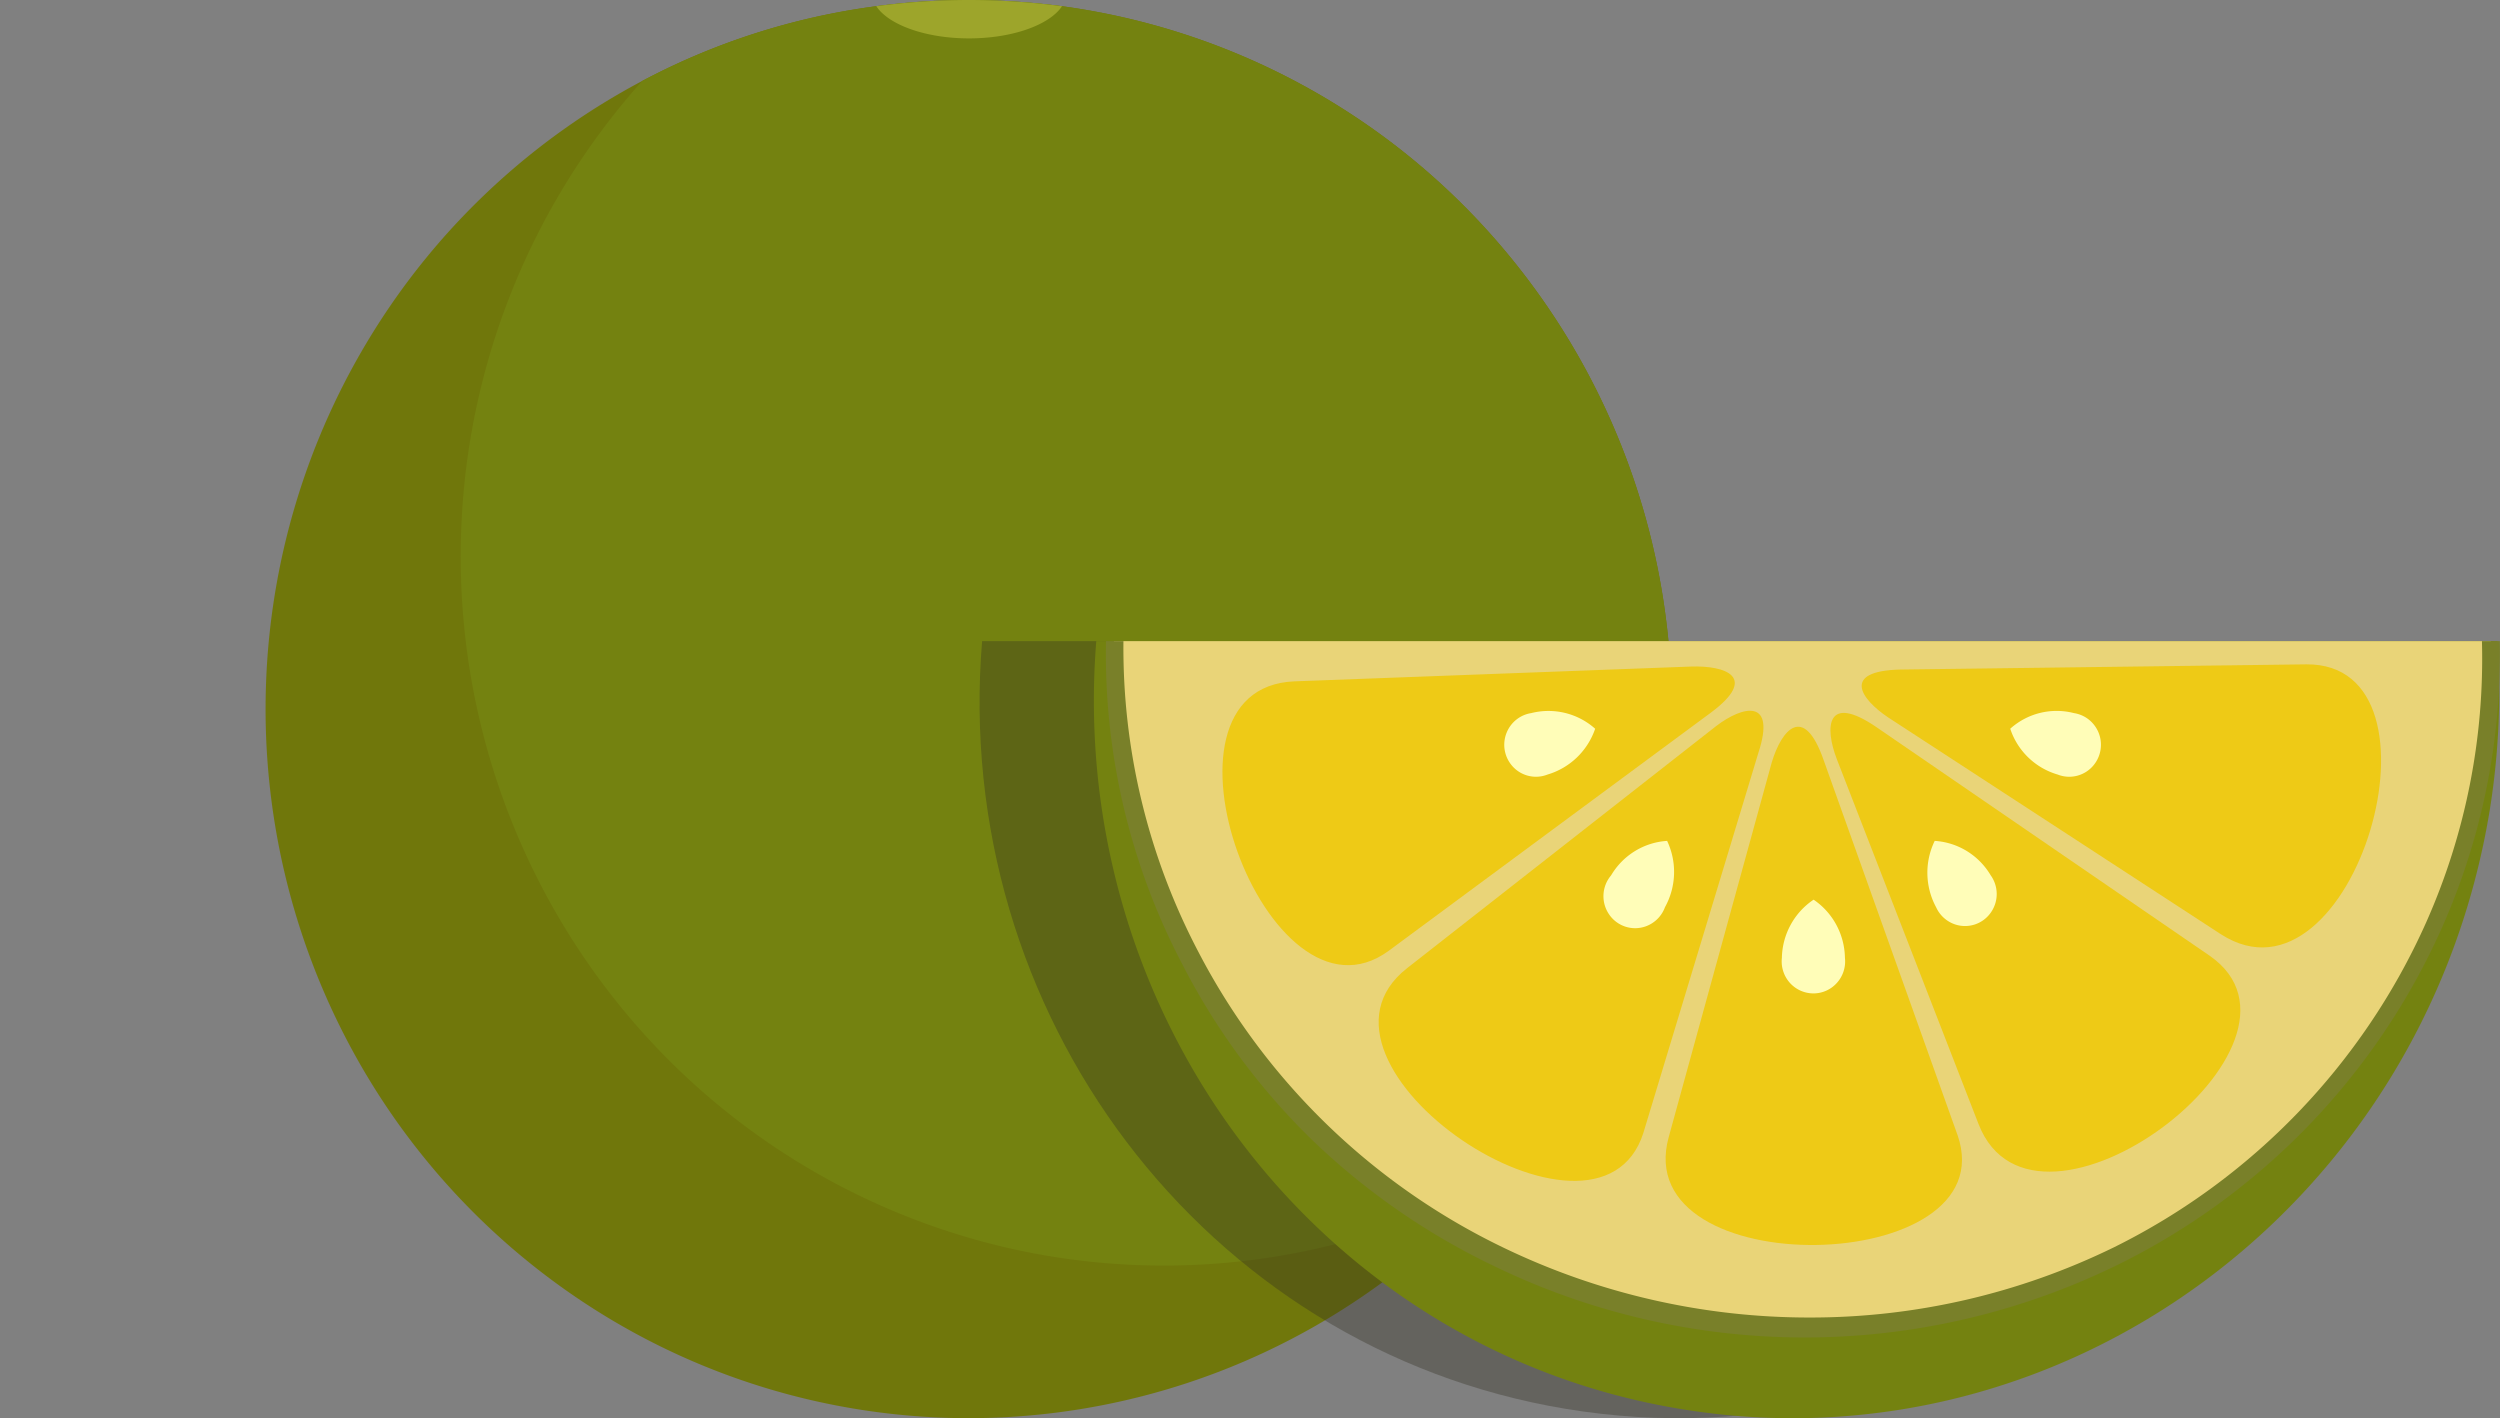 <svg width="104" height="59" fill="none" xmlns="http://www.w3.org/2000/svg"><rect width="100%" height="100%" fill="#808080" stroke="none"/><path d="M69.542 29.5c0 5.23-1.38 10.364-3.995 14.879a29.37 29.37 0 01-10.89 10.815 29.05 29.05 0 01-14.811 3.798 29.061 29.061 0 01-14.688-4.256A29.392 29.392 0 0114.602 43.59a29.707 29.707 0 01-3.54-14.996 29.683 29.683 0 014.442-14.749A29.346 29.346 0 0126.715 3.368a28.773 28.773 0 019.738-3.11A29.432 29.432 0 0140.303 0c1.297.002 2.591.088 3.876.258a29.182 29.182 0 0118.126 9.816A29.657 29.657 0 0169.542 29.5z" fill="#70770B"/><path d="M69.542 29.5a29.528 29.528 0 01-7.553 19.778 29.024 29.024 0 01-19.798 2.695 29.218 29.218 0 01-16.895-10.754 29.672 29.672 0 01-6.109-19.185 29.636 29.636 0 017.528-18.666 28.773 28.773 0 019.738-3.11A29.432 29.432 0 0140.303 0c1.297.002 2.59.088 3.876.258a29.182 29.182 0 0118.126 9.816A29.657 29.657 0 0169.542 29.5z" fill="#748210"/><path opacity=".35" d="M99.234 26.672H40.856c-1.278 15.436 9.185 29.434 24.283 31.937 15.914 2.645 31.003-8.5 33.683-24.892.285-1.773.418-3.568.395-5.365.025-.557.033-1.122.017-1.68z" fill="#322F20"/><path d="M103.967 28.352a31.284 31.284 0 01-.396 5.365c-2.688 16.392-17.769 27.537-33.683 24.892-15.097-2.495-25.52-16.5-24.283-31.937h58.288c.049.558.074 1.115.074 1.68z" fill="#748210"/><path d="M103.621 26.672a28.005 28.005 0 01-4.125 15.082 27.664 27.664 0 01-11.542 10.451c-14.017 6.97-31.332 1.414-38.473-12.367a27.437 27.437 0 01-3.142-13.166h57.282z" fill="#E9D478"/><path d="M103.992 26.672h-.743a26.994 26.994 0 01-2.333 11.727 27.654 27.654 0 01-12.978 13.49 28.712 28.712 0 01-12.665 2.92 29.277 29.277 0 01-12.756-2.92 27.962 27.962 0 01-12.665-12.292 27.218 27.218 0 01-3.117-12.925h-.725c-.09 4.673 1 9.292 3.166 13.424a28.022 28.022 0 005.392 7.31 28.851 28.851 0 007.504 5.223 29.597 29.597 0 0012.999 3.01c4.502 0 8.947-1.029 12.999-3.01a28.58 28.58 0 0013.497-13.997 27.867 27.867 0 002.4-10.205 25.69 25.69 0 00.025-1.755z" fill="#798029"/><path d="M57.768 39.555l13.399-9.905c1.995-1.48.626-1.971-.825-1.921l-16.49.615c-6.506.258-1.13 14.904 3.916 11.211zm10.595 7.577l4.782-15.802c.759-2.304-.651-1.971-1.756-1.123L58.543 40.27c-5.146 4.01 7.932 12.783 9.82 6.862zm13.069.083l-5.574-15.61c-.824-2.346-1.74-1.257-2.152.107L69.42 47.298c-1.715 6.171 14.075 5.838 12.013-.083zm10.497-7.452l-13.87-9.515c-2.085-1.422-2.16 0-1.648 1.331l5.895 15.178c2.35 6.055 14.859-3.343 9.623-6.994zm4.007-12.126l-16.879.216c-2.473.058-1.649 1.231-.503 1.996l13.836 9.016c5.516 3.551 9.854-11.295 3.546-11.228z" fill="#EECA16"/><path d="M76.749 39.846a2.99 2.99 0 00-.357-1.371 2.96 2.96 0 00-.946-1.049 2.969 2.969 0 00-.955 1.046 3 3 0 00-.365 1.374 1.34 1.34 0 00.328 1.036 1.32 1.32 0 00.983.444 1.31 1.31 0 00.984-.444 1.335 1.335 0 00.328-1.036zm6.068-3.426a2.94 2.94 0 00-.99-1.012 2.91 2.91 0 00-1.343-.427 3.023 3.023 0 00.058 2.76 1.33 1.33 0 00.797.717 1.307 1.307 0 001.469-.481 1.337 1.337 0 00.01-1.557zm3.463-6.754a2.887 2.887 0 00-2.654.649 2.946 2.946 0 001.97 1.905 1.31 1.31 0 001.506-.397 1.338 1.338 0 00-.307-1.96 1.311 1.311 0 00-.514-.197zm-22.584 0a2.919 2.919 0 012.663.65 3.014 3.014 0 01-.76 1.194 2.98 2.98 0 01-1.219.71 1.309 1.309 0 01-1.505-.397 1.333 1.333 0 01-.281-1.049 1.338 1.338 0 01.587-.91c.156-.102.332-.17.515-.198zm3.323 6.754a2.94 2.94 0 01.99-1.012 2.91 2.91 0 011.343-.427 3.025 3.025 0 01-.09 2.76 1.33 1.33 0 01-.793.793 1.308 1.308 0 01-1.53-.495 1.336 1.336 0 01.08-1.62z" fill="#FFFDB8"/><path d="M44.18.258c-.512.773-2.054 1.339-3.868 1.339s-3.348-.566-3.859-1.34A29.434 29.434 0 0140.303 0c1.297.002 2.591.088 3.876.258z" fill="#9DA52B"/></svg>